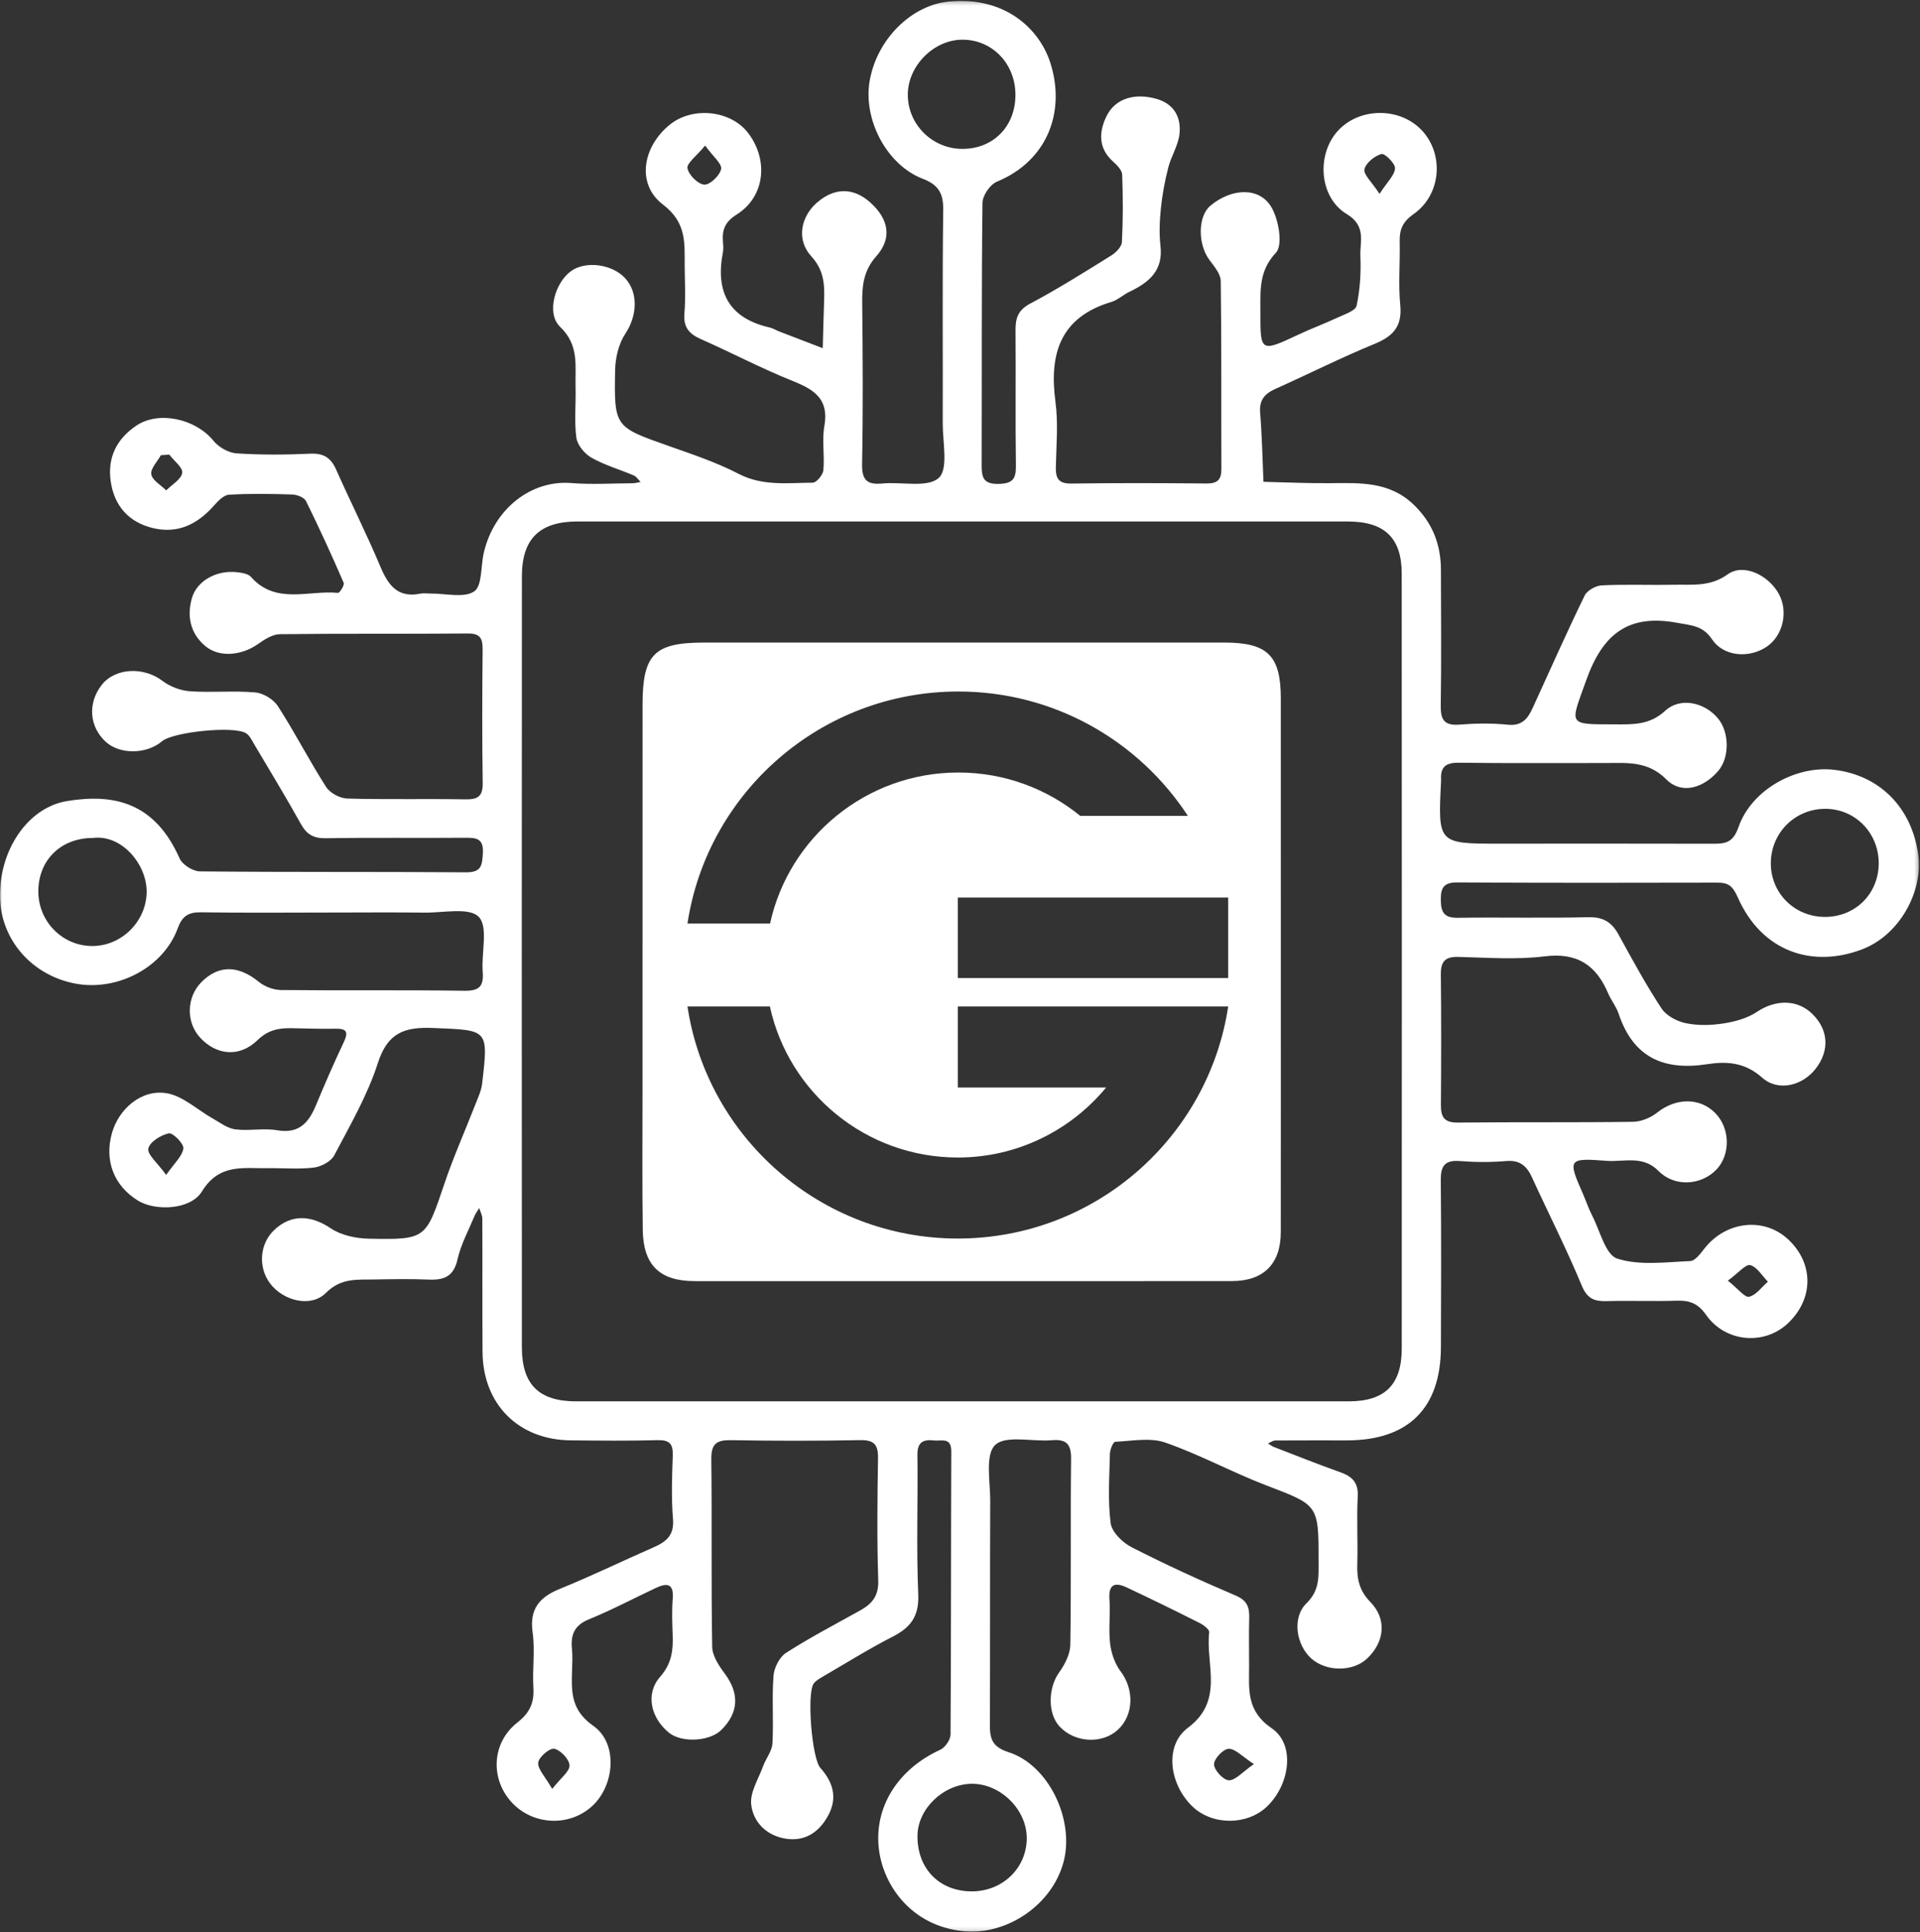 <?xml version="1.0" encoding="UTF-8"?>
<svg width="496px" height="499px" viewBox="0 0 496 499" version="1.1" xmlns="http://www.w3.org/2000/svg" xmlns:xlink="http://www.w3.org/1999/xlink">
    <rect x="0" y="0" width="496" height="499" fill="#333333" stroke="none"/>
    <!-- Generator: Sketch 46.2 (44496) - http://www.bohemiancoding.com/sketch -->
    <title>icon-gecta-network</title>
    <desc>Created with Sketch.</desc>
    <defs>
        <polygon id="path-1" points="0 498.87 0 0.252 495.713 0.252 495.713 498.87"></polygon>
    </defs>
    <g id="Welcome" stroke="none" stroke-width="1" fill="none" fill-rule="evenodd">
        <g id="Desktop-HD-Gecta-Mining-Pool" transform="translate(-154, -372)">
            <g id="icon-gecta-network" transform="translate(154, 372)">
                <g id="Page-1">
                    <g id="Group-3">
                        <mask id="mask-2" fill="white">
                            <use xlink:href="#path-1"></use>
                        </mask>
                        <g id="Clip-2"></g>
                        <path d="M323.927,455.602 C320.881,453.639 319.093,451.597 317.382,451.66 C315.981,451.71 313.565,454.314 313.621,455.704 C313.687,457.215 316.064,459.771 317.465,459.795 C319.179,459.819 320.925,457.682 323.927,455.602 M356.382,50.068 C358.411,46.929 360.297,45.242 360.38,43.465 C360.443,42.206 357.706,39.534 356.867,39.773 C355.091,40.278 352.853,42.076 352.482,43.721 C352.181,45.051 354.341,46.938 356.382,50.068 M446.362,330.752 C449.028,332.871 450.736,335.165 451.86,334.909 C453.675,334.495 455.109,332.401 456.704,331.014 C455.213,329.5 453.928,327.241 452.152,326.738 C451.024,326.42 449.156,328.711 446.362,330.752 M43.733,117.419 C43.01,117.466 42.287,117.514 41.562,117.562 C40.654,119.222 38.836,121.034 39.083,122.498 C39.345,124.054 41.564,125.28 42.93,126.652 C44.409,125.161 46.804,123.819 47.071,122.138 C47.289,120.778 44.944,119.008 43.733,117.419 M142.654,462.033 C144.897,459.152 147.203,457.486 147.125,455.933 C147.048,454.347 144.817,451.99 143.178,451.651 C142.002,451.407 139.164,453.829 139.039,455.233 C138.893,456.935 140.824,458.822 142.654,462.033 M182.16,37.591 C179.884,40.362 177.364,42.162 177.599,43.459 C177.914,45.179 180.315,47.583 181.942,47.684 C183.4,47.774 185.959,45.328 186.289,43.656 C186.557,42.311 184.224,40.448 182.16,37.591 M42.924,303.449 C45.066,300.363 47.107,298.596 47.369,296.599 C47.524,295.394 44.635,292.487 43.608,292.704 C41.55,293.139 38.655,294.954 38.319,296.638 C38.015,298.173 40.648,300.289 42.924,303.449 M471.18,236.809 C479.121,236.955 485.27,230.974 485.336,223.047 C485.395,215.123 479.222,208.836 471.43,208.896 C463.802,208.952 457.712,214.894 457.471,222.52 C457.224,230.343 463.29,236.663 471.18,236.809 M262.32,24.648 C262.391,16.575 256.459,10.3 248.709,10.249 C241.289,10.202 234.527,16.965 234.518,24.44 C234.509,32.2 240.908,38.508 248.735,38.451 C256.625,38.395 262.251,32.679 262.32,24.648 M251.098,488.482 C259.074,488.455 265.292,482.382 265.244,474.658 C265.205,467.234 258.306,460.539 250.869,460.702 C243.645,460.86 237.103,467.165 237.014,474.06 C236.904,482.596 242.675,488.509 251.098,488.482 M24,216.424 C15.762,216.4 9.922,222.101 9.901,230.176 C9.883,238.023 16.155,244.358 23.916,244.328 C31.393,244.298 37.688,238.068 37.884,230.575 C38.072,223.363 31.491,215.442 24,216.424 M248.453,134.683 C215.367,134.683 182.282,134.683 149.196,134.683 C139.429,134.686 134.827,139.116 134.824,148.867 C134.785,215.236 134.779,281.603 134.818,347.969 C134.824,357.609 139.239,361.924 148.854,361.927 C215.394,361.939 281.934,361.939 348.471,361.921 C357.774,361.918 362.112,357.618 362.118,348.281 C362.148,281.549 362.148,214.817 362.106,148.085 C362.1,138.908 357.631,134.692 348.263,134.692 C314.993,134.683 281.72,134.689 248.453,134.683 M85.682,235.678 C74.406,235.684 63.131,235.791 51.858,235.619 C48.603,235.571 47.03,236.678 45.908,239.764 C42.246,249.83 30.372,256.09 19.46,254.031 C8.303,251.928 0.283,242.802 0.009,231.902 C-0.298,219.723 7.087,208.541 17.371,206.878 C29.411,204.926 39.988,207.196 46.396,221.708 C47.113,223.33 49.838,225.035 51.65,225.053 C74.561,225.282 97.475,225.115 120.386,225.294 C124.393,225.323 124.56,223.47 124.741,220.345 C124.964,216.537 123.069,216.346 120.154,216.37 C108.152,216.471 96.148,216.293 84.149,216.492 C81.011,216.543 79.244,215.525 77.747,212.835 C73.888,205.914 69.771,199.139 65.728,192.325 C65.106,191.277 64.535,190.004 63.583,189.388 C60.486,187.391 44.706,189.025 41.844,191.456 C37.858,194.839 30.952,194.908 27.329,191.596 C23.042,187.677 22.607,181.568 26.288,176.882 C29.78,172.43 37.129,172.169 41.957,175.837 C43.906,177.322 46.619,178.361 49.056,178.53 C54.667,178.926 60.352,178.34 65.945,178.831 C68.028,179.015 70.669,180.628 71.803,182.395 C76.185,189.198 79.892,196.434 84.251,203.254 C85.253,204.819 87.827,206.185 89.716,206.238 C99.893,206.53 110.083,206.268 120.261,206.447 C123.512,206.503 124.753,205.619 124.699,202.201 C124.527,190.745 124.56,179.286 124.679,167.827 C124.708,164.959 124.137,163.581 120.838,163.611 C104.654,163.754 88.466,163.593 72.288,163.795 C70.39,163.819 68.328,165.152 66.659,166.331 C62.351,169.372 56.571,169.863 52.995,166.828 C49.154,163.575 48.238,159.139 49.576,154.482 C50.882,149.927 56.053,147.156 61.337,147.793 C62.551,147.942 64.109,148.189 64.826,148.995 C71.267,156.264 79.726,152.378 87.315,153.122 C87.749,153.164 89.043,151.108 88.791,150.528 C85.705,143.419 82.489,136.361 79.053,129.416 C78.586,128.47 76.745,127.756 75.51,127.717 C70.063,127.536 64.594,127.452 59.156,127.768 C57.817,127.845 56.356,129.357 55.318,130.532 C51.061,135.355 46,137.95 39.494,136.382 C33.199,134.861 29.507,130.6 28.602,124.325 C27.728,118.273 30.054,113.396 35.237,109.918 C40.987,106.058 50.472,108.094 55.16,113.854 C56.499,115.5 59.019,116.949 61.09,117.089 C67.427,117.511 73.82,117.464 80.172,117.172 C83.608,117.014 85.479,118.228 86.836,121.281 C90.564,129.678 94.711,137.893 98.269,146.356 C100.301,151.182 102.758,154.488 108.587,153.325 C109.461,153.152 110.401,153.307 111.309,153.298 C115.126,153.259 119.811,154.521 122.483,152.753 C124.595,151.355 124.17,146.207 124.979,142.75 C127.657,131.326 137.263,123.929 147.584,124.757 C152.823,125.176 158.124,124.84 163.399,124.81 C164.095,124.807 164.791,124.593 165.487,124.477 C164.907,123.906 164.428,123.096 163.729,122.799 C160.1,121.248 156.229,120.15 152.82,118.225 C151.05,117.225 149.157,114.967 148.896,113.057 C148.315,108.772 148.812,104.35 148.69,99.988 C148.539,94.549 149.696,89.184 144.695,84.408 C141.038,80.915 143.401,72.908 147.595,69.959 C151.365,67.308 158.157,68.224 161.483,71.834 C165,75.648 164.562,81.644 161.569,86.14 C159.838,88.744 158.969,92.371 158.907,95.561 C158.627,110.331 158.803,110.257 172.741,115.178 C178.842,117.333 185.057,119.398 190.778,122.364 C197.044,125.616 203.509,124.7 209.962,124.664 C210.925,124.658 212.591,122.653 212.705,121.454 C213.065,117.669 212.303,113.732 212.963,110.028 C214.177,103.172 210.488,100.679 204.937,98.459 C196.782,95.195 188.97,91.082 180.928,87.518 C177.89,86.17 176.513,84.379 176.808,80.906 C177.144,76.934 176.918,72.911 176.876,68.909 C176.816,62.961 177.522,57.587 171.259,52.823 C164.324,47.551 165.996,37.883 173.035,32.197 C178.982,27.391 188.883,28.489 193.346,34.449 C198.618,41.489 197.544,50.874 190.317,55.403 C187.259,57.316 186.512,59.375 186.762,62.467 C186.836,63.371 186.92,64.315 186.75,65.189 C184.769,75.416 188.288,82.168 198.835,84.587 C199.689,84.78 200.471,85.289 201.304,85.61 C205.047,87.06 208.792,88.491 212.541,89.928 C212.657,85.765 212.755,81.602 212.901,77.44 C213.044,73.316 212.797,69.697 209.572,66.18 C205.657,61.901 206.844,55.915 211.172,52.225 C215.677,48.387 220.541,48.422 224.864,52.329 C229.561,56.572 230.552,61.47 226.387,66.162 C223.034,69.941 222.695,73.836 222.739,78.359 C222.879,92.177 222.971,106.002 222.704,119.817 C222.62,124.063 224.04,125.253 227.996,124.87 C232.98,124.388 239.611,126.051 242.509,123.435 C245.037,121.153 243.52,114.223 243.538,109.346 C243.601,90.978 243.413,72.607 243.666,54.24 C243.725,49.919 242.422,47.723 238.379,46.173 C229.082,42.605 222.942,30.899 224.658,20.92 C226.515,10.142 235.416,1.373 245.02,0.415 C259.645,-1.046 268.523,7.506 271.31,16.147 C275.297,28.495 270.888,41.394 257.518,46.932 C255.771,47.655 253.826,50.502 253.805,52.386 C253.546,74.934 253.665,97.486 253.597,120.04 C253.588,123.162 253.888,125.057 257.94,124.977 C261.647,124.902 262.495,123.659 262.445,120.237 C262.278,108.596 262.445,96.956 262.346,85.316 C262.32,82.156 262.992,80.07 266.172,78.389 C273.312,74.613 280.167,70.278 287.039,66.011 C288.259,65.252 289.756,63.755 289.821,62.529 C290.13,56.733 290.118,50.91 289.895,45.108 C289.851,43.944 288.563,42.635 287.548,41.733 C283.612,38.228 283.901,33.94 285.888,29.932 C288.134,25.404 293.138,23.987 298.627,25.496 C303.262,26.769 305.166,30.236 304.705,34.577 C304.39,37.55 302.554,40.329 301.796,43.296 C300.915,46.732 300.26,50.258 299.897,53.787 C299.567,57.004 299.421,60.313 299.79,63.511 C300.528,69.906 296.8,72.959 291.796,75.348 C290.169,76.122 288.765,77.484 287.081,77.99 C273.884,81.948 271.007,91.347 272.658,103.767 C273.396,109.311 272.878,115.03 272.759,120.665 C272.7,123.545 273.461,124.935 276.728,124.887 C288.363,124.727 300.002,124.76 311.64,124.873 C314.445,124.899 315.537,123.962 315.525,121.129 C315.454,104.942 315.588,88.753 315.359,72.569 C315.332,70.736 313.663,68.79 312.431,67.135 C309.388,63.05 309.427,55.855 312.684,53.13 C318.099,48.601 325.269,48.214 328.407,53.445 C330.338,56.662 331.466,63.291 329.618,65.261 C325.159,70.016 325.629,75.012 325.608,80.332 C325.569,91.065 325.581,91.035 335.643,86.322 C338.909,84.792 342.304,83.545 345.565,82.013 C347.35,81.177 350.173,80.272 350.456,78.951 C351.345,74.803 351.616,70.432 351.434,66.177 C351.271,62.398 353.038,58.37 347.921,55.293 C340.694,50.946 340.055,39.793 345.672,33.729 C351.318,27.632 361.814,27.662 367.425,33.792 C373.081,39.975 372.298,50.285 365.176,55.296 C362.299,57.319 361.517,59.325 361.585,62.437 C361.71,67.891 361.207,73.387 361.731,78.794 C362.267,84.307 359.901,86.848 355.076,88.827 C346.407,92.383 338.014,96.617 329.455,100.452 C326.682,101.693 325.266,103.333 325.536,106.612 C326.024,112.536 326.132,118.493 326.396,124.438 C332.192,124.569 337.993,124.852 343.788,124.792 C351.419,124.712 358.946,124.37 365.132,130.276 C370.046,134.972 372.23,140.586 372.239,147.219 C372.254,158.859 372.379,170.502 372.194,182.14 C372.135,185.802 373.001,187.463 377.008,187.144 C381.161,186.814 385.398,186.752 389.539,187.171 C393.237,187.543 394.712,185.547 395.974,182.782 C400.395,173.1 404.721,163.373 409.374,153.804 C410.016,152.482 412.25,151.257 413.809,151.179 C419.977,150.879 426.171,151.152 432.35,151.022 C437.116,150.92 441.745,151.631 446.33,148.329 C450.423,145.383 456.927,148.552 459.572,153.467 C462.02,158.026 460.598,164.155 456.433,167 C451.863,170.118 445.244,169.586 442.266,165.111 C439.886,161.528 436.881,161.528 433.233,160.85 C420.5,158.49 413.982,163.888 409.775,175.68 C405.604,187.376 404.747,187.049 417.171,187.082 C421.824,187.094 426.144,187.296 430.169,183.574 C434.072,179.961 440.341,181.396 443.78,185.502 C446.794,189.102 446.838,195.66 443.869,199.112 C440.017,203.596 434.397,205.233 430.496,201.317 C425.608,196.401 420.17,197.08 414.506,197.068 C401.96,197.038 389.411,197.16 376.865,196.99 C373.569,196.946 372.105,198.029 372.278,201.284 C372.289,201.466 372.281,201.647 372.269,201.829 C371.462,217.894 371.462,217.894 387.358,217.894 C405.726,217.891 424.094,217.861 442.459,217.914 C445.732,217.923 447.704,217.676 449.126,213.585 C452.464,203.971 463.915,197.672 473.769,198.814 C485.553,200.177 493.874,208.553 495.54,220.726 C496.837,230.242 490.762,241.451 481.105,245.161 C468.303,250.08 455.169,245.914 448.915,231.745 C447.582,228.727 446.44,227.957 443.596,227.963 C421.226,228.013 398.86,228.046 376.493,227.903 C372.974,227.879 372.176,229.263 372.209,232.417 C372.239,235.518 373.006,237.083 376.511,237.035 C387.784,236.883 399.065,237.151 410.332,236.889 C414.134,236.8 416.356,238.151 418.102,241.329 C421.658,247.795 425.18,254.299 429.226,260.452 C430.464,262.336 433.219,263.791 435.521,264.264 C438.66,264.91 442.096,264.818 445.291,264.315 C448.266,263.848 451.447,262.964 453.907,261.318 C458.664,258.138 464.29,258.039 468.196,261.878 C472.367,265.966 472.692,271.319 469.053,276.011 C465.671,280.377 459.408,282.064 455.169,278.282 C450.718,274.307 445.916,274.089 441.067,274.842 C429.714,276.601 421.902,273.06 418.141,261.794 C417.528,259.953 416.207,258.361 415.44,256.555 C412.331,249.241 407.431,245.947 399.008,246.997 C391.669,247.914 384.118,247.313 376.669,247.14 C373.325,247.063 372.185,248.342 372.218,251.603 C372.334,262.878 372.319,274.158 372.233,285.432 C372.209,288.58 373.176,289.967 376.63,289.928 C391.708,289.767 406.794,289.937 421.872,289.729 C423.981,289.699 426.424,288.678 428.102,287.348 C432.921,283.522 439.097,283.385 443.12,287.482 C446.969,291.398 447.094,298.242 443.387,302.086 C439.425,306.198 432.552,306.615 428.438,302.413 C424.412,298.304 419.483,300.143 415.035,299.804 C405,299.033 404.979,299.357 408.981,308.466 C409.772,310.272 410.388,312.164 411.292,313.911 C413.33,317.83 414.729,324.066 417.781,325.054 C423.553,326.923 430.315,325.956 436.649,325.697 C437.946,325.643 439.335,323.682 440.389,322.361 C445.949,315.372 455.677,314.289 461.904,320.055 C468.655,326.313 468.577,335.62 461.714,341.919 C455.63,347.507 445.687,346.659 440.74,339.599 C438.642,336.605 436.458,335.817 433.135,335.927 C427.141,336.129 421.134,335.87 415.136,336.037 C411.92,336.132 410.049,335.489 408.612,332.014 C404.694,322.564 400.035,313.426 395.778,304.115 C394.43,301.161 392.669,299.566 389.131,299.86 C385.16,300.194 381.116,300.185 377.142,299.863 C373.173,299.548 372.162,301.193 372.2,304.883 C372.34,319.249 372.292,333.618 372.236,347.984 C372.173,363.709 363.82,371.969 348.025,372.008 C341.843,372.026 335.661,371.978 329.478,372.029 C328.836,372.035 328.202,372.532 327.563,372.802 C328.074,373.106 328.55,373.499 329.098,373.71 C334.801,375.915 340.48,378.185 346.243,380.232 C349.334,381.33 350.94,382.907 350.75,386.52 C350.441,392.322 350.801,398.16 350.634,403.974 C350.521,407.723 351.092,410.761 353.987,413.722 C358.328,418.149 357.688,423.99 353.267,428.266 C349.623,431.798 342.72,431.843 338.775,428.358 C334.893,424.925 333.661,417.831 337.514,414.07 C340.998,410.666 340.623,407.104 340.632,403.227 C340.656,388.552 340.561,388.769 327.125,383.63 C318.304,380.253 309.932,375.662 301.031,372.57 C297.146,371.222 292.424,372.16 288.098,372.371 C287.572,372.398 286.754,374.356 286.73,375.433 C286.596,381.431 286.153,387.502 286.923,393.405 C287.227,395.714 290.023,398.419 292.362,399.615 C301.153,404.102 310.15,408.217 319.235,412.091 C322.187,413.35 322.793,415.103 322.713,417.867 C322.594,422.047 322.701,426.234 322.686,430.415 C322.669,436.425 321.978,441.903 328.541,446.372 C334.682,450.562 333.248,460.908 327.289,466.585 C322.13,471.501 313.11,471.468 307.999,466.514 C302.037,460.729 300.745,450.815 306.865,446.244 C316.323,439.177 311.411,429.909 312.372,421.553 C312.455,420.851 310.95,419.697 309.956,419.197 C303.679,416.04 297.375,412.936 291.011,409.964 C288.039,408.571 286.316,409.148 286.608,413.04 C286.894,416.84 286.331,420.714 286.78,424.481 C287.072,426.972 288.003,429.697 289.5,431.673 C293.013,436.315 292.936,442.924 288.771,446.759 C284.704,450.499 277.626,450.098 273.729,445.911 C270.578,442.522 270.772,435.89 273.607,431.947 C275.077,429.903 276.457,427.225 276.496,424.812 C276.746,408.809 276.511,392.804 276.698,376.802 C276.743,372.924 275.466,371.645 271.691,371.966 C266.666,372.392 259.812,370.583 257.078,373.207 C254.439,375.739 255.831,382.684 255.81,387.695 C255.715,406.97 255.807,426.252 255.721,445.53 C255.703,449.172 256.411,451.208 260.576,452.547 C270.876,455.849 277.564,469.852 274.803,480.686 C271.935,491.925 260.151,499.863 248.962,498.771 C235.508,497.453 228.252,487.075 227.065,477.705 C225.697,466.903 231.825,456.974 242.904,451.907 C244.16,451.33 245.546,449.333 245.555,447.982 C245.722,423.613 245.644,399.243 245.748,374.87 C245.763,371.097 243.267,372.237 241.304,372.02 C238.454,371.707 236.957,372.454 237.002,375.802 C237.154,387.805 236.701,399.823 237.213,411.806 C237.451,417.444 235.252,420.322 230.602,422.702 C224.37,425.898 218.411,429.623 212.351,433.149 C211.574,433.601 210.729,434.104 210.214,434.806 C208.367,437.321 209.727,454.13 211.919,456.584 C215.251,460.325 216.447,464.386 213.868,469.037 C211.544,473.229 207.98,475.574 203.19,474.905 C198.195,474.205 194.601,470.754 194.06,466.064 C193.7,462.922 195.931,459.456 197.121,456.18 C197.853,454.171 199.43,452.279 199.546,450.27 C199.879,444.471 199.379,438.615 199.82,432.828 C199.977,430.733 201.361,427.975 203.062,426.886 C209.251,422.913 215.802,419.503 222.231,415.915 C225.256,414.228 227.006,412.207 226.878,408.238 C226.539,397.702 226.652,387.144 226.821,376.596 C226.881,373.061 225.771,371.868 222.144,371.94 C211.056,372.157 199.959,372.145 188.871,371.951 C185.188,371.886 183.71,372.832 183.757,376.802 C183.948,392.985 183.704,409.175 183.986,425.359 C184.028,427.695 185.739,430.239 187.247,432.265 C191.034,437.362 190.871,442.308 186.346,446.792 C183.323,449.782 176.096,450.169 172.821,447.509 C168.117,443.697 166.663,437.464 170.524,433.081 C173.547,429.65 173.925,426.195 173.773,422.172 C173.654,419.087 173.547,415.974 173.791,412.901 C174.118,408.762 172.146,408.839 169.334,410.163 C163.61,412.85 158.008,415.832 152.165,418.212 C148.437,419.729 147.393,422.122 147.753,425.782 C147.949,427.76 147.83,429.778 147.768,431.777 C147.604,437.202 147.625,441.781 153.269,445.73 C159.668,450.208 158.826,460.994 153.067,466.374 C147.149,471.902 137.596,471.459 132.11,465.407 C126.592,459.319 127.038,450.047 133.687,444.846 C136.918,442.32 138.031,439.707 137.793,435.812 C137.504,431.102 138.251,426.285 137.599,421.649 C136.737,415.522 139.337,412.502 144.677,410.336 C152.864,407.009 160.831,403.135 168.933,399.588 C172.169,398.169 174.198,396.455 173.859,392.331 C173.41,386.912 173.597,381.423 173.797,375.974 C173.91,372.933 172.982,371.859 169.834,371.948 C162.384,372.157 154.923,372.064 147.468,371.999 C133.94,371.886 124.741,362.686 124.655,349.126 C124.577,337.667 124.658,326.212 124.598,314.753 C124.595,313.833 124.078,312.92 123.798,312.003 C123.367,312.724 122.843,313.408 122.528,314.176 C121.007,317.844 119.053,321.427 118.196,325.251 C117.208,329.651 114.754,330.648 110.791,330.479 C106.07,330.279 101.336,330.368 96.609,330.452 C92.218,330.532 88.103,330.014 84.194,333.918 C80.279,337.831 73.121,335.942 69.768,331.466 C66.614,327.259 67.073,321.245 70.815,317.696 C75.236,313.503 80.347,313.81 85.447,317.24 C88.157,319.061 92.01,319.862 95.368,319.921 C110.116,320.192 109.976,319.987 114.801,305.725 C117.167,298.721 120.195,291.942 122.882,285.045 C123.536,283.37 124.339,281.668 124.542,279.918 C126.211,265.675 126.154,266.094 111.919,265.499 C104.46,265.187 100.131,266.719 97.609,274.559 C94.94,282.864 90.442,290.618 86.342,298.399 C85.509,299.979 82.98,301.315 81.085,301.55 C77.143,302.03 73.1,301.643 69.102,301.705 C62.83,301.806 56.627,300.441 52.153,307.731 C49.198,312.545 40.062,312.798 35.68,310.105 C29.459,306.282 26.939,299.831 28.894,292.731 C30.622,286.456 36.501,281.275 43.004,282.34 C47.247,283.031 50.995,286.655 55.003,288.901 C56.871,289.946 58.751,291.419 60.757,291.675 C64.339,292.13 68.099,291.312 71.633,291.916 C77.286,292.88 79.758,289.931 81.638,285.411 C83.908,279.957 86.271,274.533 88.796,269.195 C90.037,266.57 89.624,265.612 86.625,265.686 C82.814,265.782 78.994,265.597 75.18,265.55 C71.916,265.508 69.203,266.043 66.516,268.65 C61.825,273.203 55.824,272.542 51.623,267.909 C48.041,263.958 48.193,257.578 51.962,253.725 C56.437,249.154 61.551,249.253 66.849,253.573 C68.355,254.799 70.625,255.674 72.556,255.692 C88.362,255.861 104.175,255.653 119.981,255.882 C123.95,255.939 124.988,254.62 124.699,250.928 C124.316,246.069 126.187,239.43 123.682,236.803 C121.272,234.277 114.528,235.762 109.684,235.702 C101.684,235.601 93.682,235.672 85.682,235.678" id="Fill-1" fill="#FFFFFF" mask="url(#mask-2)"></path>
                    </g>
                    <path d="M330.879,248.479 C330.879,271.719 330.894,294.956 330.87,318.195 C330.864,326.423 326.45,330.863 318.197,330.866 C271.956,330.89 225.715,330.887 179.477,330.872 C170.453,330.869 166.176,326.788 166.045,317.643 C165.875,305.483 165.988,293.315 165.985,281.156 C165.982,248.111 165.976,215.072 165.991,182.029 C165.997,168.981 169.007,165.956 181.882,165.956 C226.666,165.95 271.45,165.95 316.233,165.953 C327.469,165.953 330.873,169.305 330.876,180.401 C330.882,203.094 330.879,225.786 330.879,248.479 Z M247.44,252.599 L317.282,252.599 L317.282,231.805 L247.44,231.805 L247.44,252.599 Z M295.992,259.939 L247.441,259.939 L247.441,280.862 L285.756,280.862 C276.64,291.887 262.871,298.952 247.441,298.952 C223.644,298.952 203.725,282.209 198.887,259.939 L177.598,259.939 C182.702,293.802 212.028,319.876 247.441,319.876 C282.852,319.876 312.177,293.802 317.282,259.939 L302.88,259.939 L295.992,259.939 Z M306.867,210.711 C294.242,191.41 272.42,178.596 247.576,178.596 C212.092,178.596 182.712,204.673 177.598,238.533 L198.93,238.533 C203.777,216.262 223.734,199.516 247.576,199.516 C259.512,199.516 270.476,203.72 279.058,210.711 L306.867,210.711 Z" id="Combined-Shape" fill="#FFFFFF"></path>
                </g>
            </g>
        </g>
    </g>
</svg>